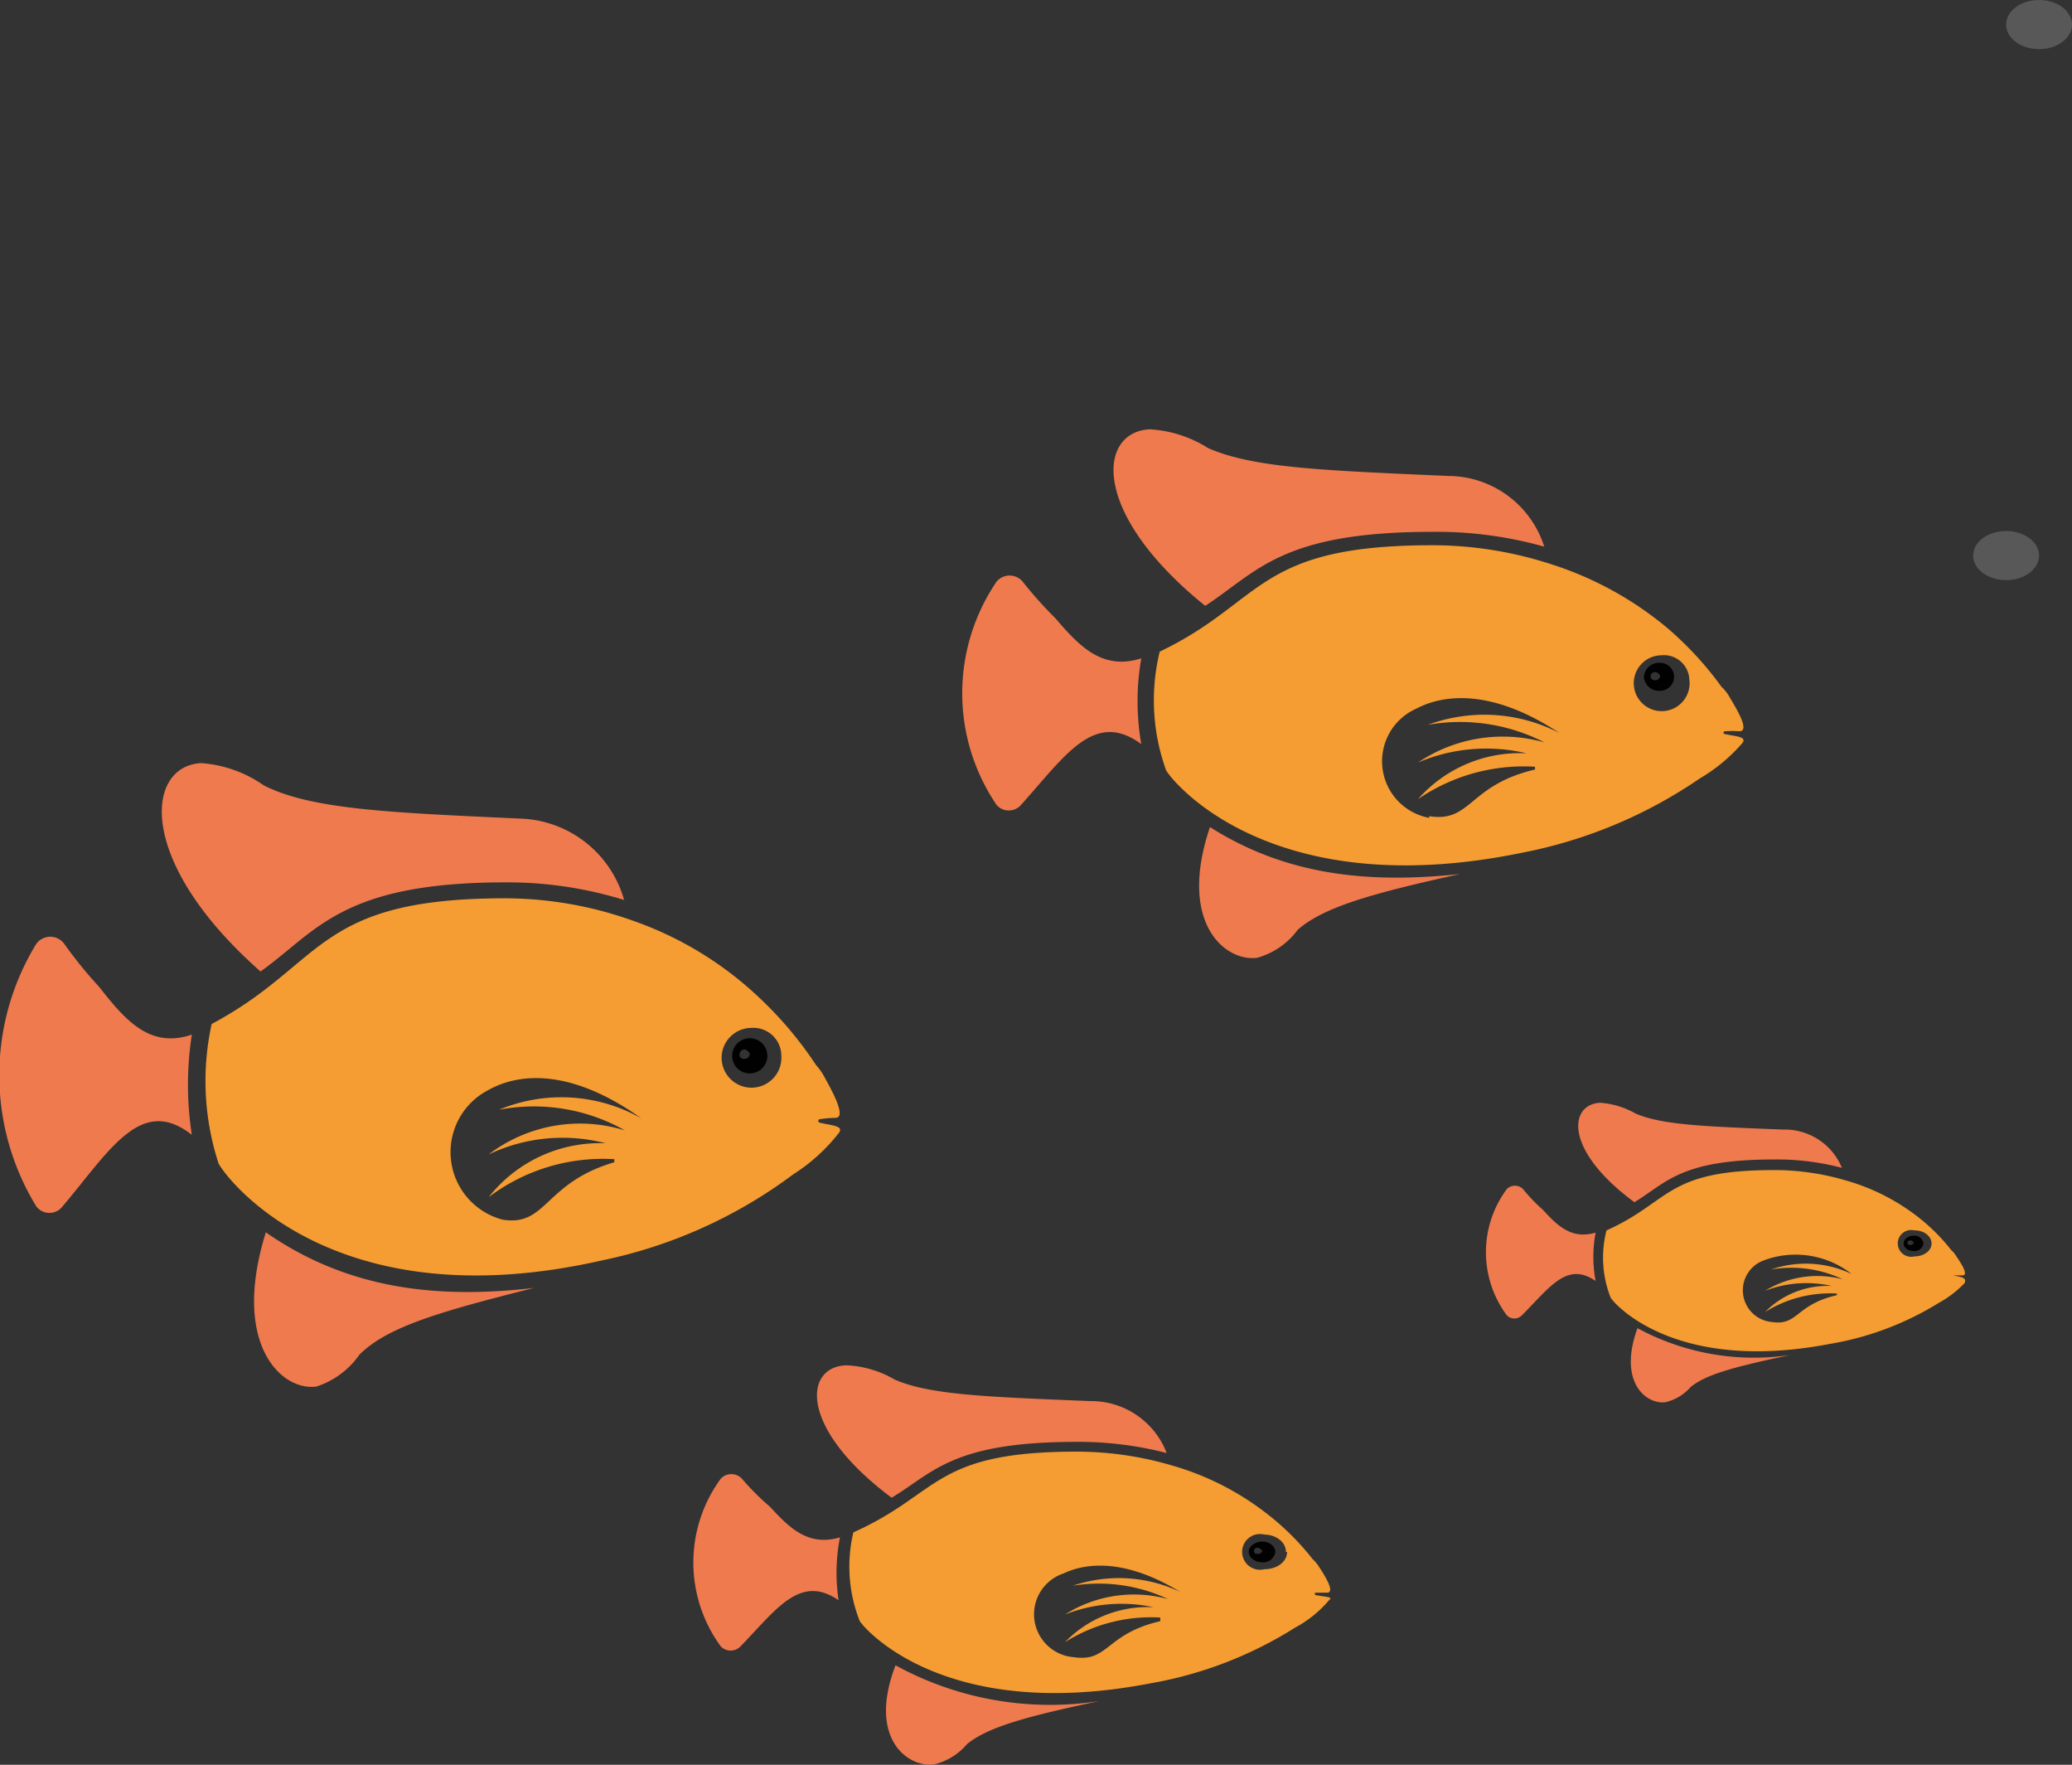 <svg id="Laag_1" data-name="Laag 1" xmlns="http://www.w3.org/2000/svg" viewBox="0 0 74.2 63.18"><rect x="0" y="0" width="74.2" height="63.18" fill="#333333" stroke="none"/><defs><style>.cls-1{fill:#fff;opacity:0.18;}.cls-2{fill:#ef7a4e;}.cls-3{fill:#f59d32;}.cls-4{fill:#010101;}</style></defs><title>vis</title><ellipse class="cls-1" cx="71.84" cy="19.89" rx="1.18" ry="0.88"/><ellipse class="cls-1" cx="73.02" cy="0.88" rx="1.18" ry="0.88"/><path class="cls-2" d="M38.65,57.08c-1.25,4,.56,5.69,1.81,5.52A3,3,0,0,0,42,61.46c1-1,2.87-1.54,6.25-2.39C44.78,59.47,41.59,59.12,38.65,57.08Z" transform="translate(-29.13 -12.96)"/><path class="cls-2" d="M38.46,47.74c2-1.42,2.88-3.19,8.76-3.19a14.12,14.12,0,0,1,4.26.63,4,4,0,0,0-3.63-2.91c-4.88-.22-7.58-.34-9.27-1.19a4.46,4.46,0,0,0-2.25-.8C34.33,40.39,34,43.81,38.46,47.74Z" transform="translate(-29.13 -12.96)"/><path class="cls-2" d="M36,50c-1.5.51-2.38-.51-3.32-1.71a15.55,15.55,0,0,1-1.25-1.54.62.62,0,0,0-1,0h0a9,9,0,0,0,0,9.4.59.59,0,0,0,.94,0c1.69-2,2.81-4,4.63-2.56A11.69,11.69,0,0,1,36,50Z" transform="translate(-29.13 -12.96)"/><path class="cls-3" d="M58.48,53.15c-.06,0-.06-.12,0-.12a4,4,0,0,1,.57-.05c.43,0-.19-1.09-.38-1.43a2,2,0,0,0-.31-.45,13.5,13.5,0,0,0-2.07-2.45h0a12.63,12.63,0,0,0-4.5-2.73h0a13.67,13.67,0,0,0-4.57-.8c-6.82,0-6.44,2.33-10.51,4.5a9.52,9.52,0,0,0,.25,5c.31.57,4.13,5.63,13.7,3.47A17.28,17.28,0,0,0,57.54,55a6.45,6.45,0,0,0,1.63-1.48C59.36,53.26,58.92,53.26,58.48,53.15Zm-1.37-2.39a1.07,1.07,0,1,1-1.07-1A1,1,0,0,1,57.11,50.76Zm-10,5.86A2.5,2.5,0,0,1,46.59,52c1.19-.68,3.07-.74,5.51,1A5.81,5.81,0,0,0,47,52.69a6.62,6.62,0,0,1,4.51.74,5.4,5.4,0,0,0-4.88.86,6.16,6.16,0,0,1,4.19-.4,5.07,5.07,0,0,0-4.19,1.93,6.78,6.78,0,0,1,4.5-1.36v.11C48.6,55.31,48.72,56.9,47.1,56.62Z" transform="translate(-29.13 -12.96)"/><path class="cls-4" d="M55.35,50.76a.63.63,0,0,0,1.26,0,.63.63,0,0,0-1.26,0Zm.44.11c-.12,0-.18-.06-.18-.17a.19.19,0,0,1,.18-.17.25.25,0,0,1,.19.17A.19.19,0,0,1,55.79,50.87Z" transform="translate(-29.13 -12.96)"/><path class="cls-2" d="M61.2,72.58c-1,2.6.42,3.66,1.37,3.55a2.22,2.22,0,0,0,1.19-.73c.76-.62,2.18-1,4.74-1.54A11.53,11.53,0,0,1,61.2,72.58Z" transform="translate(-29.13 -12.96)"/><path class="cls-2" d="M61.06,66.58c1.51-.91,2.18-2,6.63-2a12.6,12.6,0,0,1,3.22.4,2.9,2.9,0,0,0-2.74-1.86c-3.7-.15-5.74-.22-7-.77a3.74,3.74,0,0,0-1.71-.51C57.93,61.86,57.69,64.06,61.06,66.58Z" transform="translate(-29.13 -12.96)"/><path class="cls-2" d="M59.21,68c-1.14.33-1.8-.33-2.51-1.1a8.85,8.85,0,0,1-1-1,.52.52,0,0,0-.76,0h0a5.08,5.08,0,0,0,0,6,.49.49,0,0,0,.71,0c1.28-1.32,2.13-2.6,3.51-1.65A6.57,6.57,0,0,1,59.21,68Z" transform="translate(-29.13 -12.96)"/><path class="cls-3" d="M76.22,70.06s0-.08,0-.08l.43,0c.33,0-.14-.7-.28-.92a1.53,1.53,0,0,0-.24-.29,9.33,9.33,0,0,0-1.57-1.57h0a10,10,0,0,0-3.41-1.76h0a12.13,12.13,0,0,0-3.46-.51c-5.16,0-4.88,1.5-8,2.89A5.29,5.29,0,0,0,59.92,71c.24.36,3.13,3.62,10.38,2.23a14.31,14.31,0,0,0,5.21-2,4.18,4.18,0,0,0,1.23-1C76.89,70.13,76.55,70.13,76.22,70.06Zm-1-1.54c0,.37-.38.62-.81.62a.64.64,0,1,1,0-1.24C74.8,67.9,75.18,68.15,75.18,68.52ZM67.6,72.29a1.54,1.54,0,0,1-.38-3c.9-.43,2.32-.47,4.17.66a5.12,5.12,0,0,0-3.84-.22,5.8,5.8,0,0,1,3.41.48,4.62,4.62,0,0,0-3.69.55,5.5,5.5,0,0,1,3.17-.26,4.11,4.11,0,0,0-3.17,1.25,5.76,5.76,0,0,1,3.41-.88V71C68.73,71.45,68.83,72.47,67.6,72.29Z" transform="translate(-29.13 -12.96)"/><path class="cls-4" d="M73.85,68.52c0,.22.24.37.48.37a.43.43,0,0,0,.47-.37c0-.22-.24-.37-.47-.37S73.85,68.3,73.85,68.52Zm.33.07c-.09,0-.14,0-.14-.11s.1-.11.14-.11.15.08.15.11A.14.14,0,0,1,74.18,68.59Z" transform="translate(-29.13 -12.96)"/><path class="cls-2" d="M72.46,42.57C71.3,46,73,47.4,74.15,47.25a2.7,2.7,0,0,0,1.45-1c.93-.82,2.68-1.31,5.82-2C78.16,44.6,75.2,44.31,72.46,42.57Z" transform="translate(-29.13 -12.96)"/><path class="cls-2" d="M72.29,34.65C74.15,33.44,75,32,80.43,32a14.26,14.26,0,0,1,4,.53A3.62,3.62,0,0,0,81,30c-4.53-.2-7-.29-8.61-1a4.35,4.35,0,0,0-2.09-.67C68.45,28.42,68.16,31.32,72.29,34.65Z" transform="translate(-29.13 -12.96)"/><path class="cls-2" d="M70,36.53c-1.4.44-2.21-.43-3.08-1.44a14.42,14.42,0,0,1-1.17-1.31.61.61,0,0,0-.93,0h0a7.11,7.11,0,0,0,0,8,.58.58,0,0,0,.87,0c1.57-1.74,2.62-3.43,4.31-2.18A8.91,8.91,0,0,1,70,36.53Z" transform="translate(-29.13 -12.96)"/><path class="cls-3" d="M90.9,39.24a.05.05,0,0,1,0-.1,3.51,3.51,0,0,1,.52,0c.41,0-.17-.91-.34-1.2a1.51,1.51,0,0,0-.3-.39,12.13,12.13,0,0,0-1.91-2.08h0a12.32,12.32,0,0,0-4.19-2.31h0a13.76,13.76,0,0,0-4.25-.68c-6.34,0-6,2-9.77,3.81a7.37,7.37,0,0,0,.23,4.25c.29.49,3.84,4.78,12.74,2.95A16.93,16.93,0,0,0,90,40.83a6.09,6.09,0,0,0,1.51-1.25C91.72,39.33,91.31,39.33,90.9,39.24Zm-1.28-2a1,1,0,1,1-1-.82A.91.91,0,0,1,89.62,37.21Zm-9.31,5a2.06,2.06,0,0,1-.46-3.91c1.1-.58,2.85-.63,5.12.87a5.85,5.85,0,0,0-4.71-.29,6.61,6.61,0,0,1,4.18.63,5.43,5.43,0,0,0-4.53.72,6.22,6.22,0,0,1,3.89-.33,4.85,4.85,0,0,0-3.89,1.64,6.69,6.69,0,0,1,4.19-1.16v.1C81.71,41.07,81.83,42.42,80.31,42.18Z" transform="translate(-29.13 -12.96)"/><path class="cls-4" d="M88,37.21a.54.54,0,0,0,.58.48.49.49,0,1,0,0-1A.54.54,0,0,0,88,37.21Zm.41.1c-.12,0-.17-.05-.17-.15s.11-.14.17-.14.17.09.17.14A.16.16,0,0,1,88.4,37.31Z" transform="translate(-29.13 -12.96)"/><path class="cls-2" d="M87.77,60.51c-.71,1.94.32,2.74,1,2.65a1.71,1.71,0,0,0,.9-.54c.57-.47,1.64-.74,3.57-1.15A8.76,8.76,0,0,1,87.77,60.51Z" transform="translate(-29.13 -12.96)"/><path class="cls-2" d="M87.66,56c1.14-.69,1.64-1.53,5-1.53a9.13,9.13,0,0,1,2.43.3A2.21,2.21,0,0,0,93,53.4c-2.79-.11-4.32-.16-5.29-.57a3,3,0,0,0-1.28-.39C85.31,52.5,85.13,54.14,87.66,56Z" transform="translate(-29.13 -12.96)"/><path class="cls-2" d="M86.27,57.09c-.86.25-1.36-.24-1.89-.82a6.21,6.21,0,0,1-.71-.74.41.41,0,0,0-.58,0h0a3.79,3.79,0,0,0,0,4.52.38.38,0,0,0,.54,0c1-1,1.61-1.94,2.64-1.23A4.68,4.68,0,0,1,86.27,57.09Z" transform="translate(-29.13 -12.96)"/><path class="cls-3" d="M99.08,58.62a0,0,0,0,1,0,0l.33,0c.25,0-.11-.52-.22-.68a.87.87,0,0,0-.18-.22,6.93,6.93,0,0,0-1.18-1.18h0a7.54,7.54,0,0,0-2.57-1.31h0a9,9,0,0,0-2.6-.38c-3.89,0-3.68,1.12-6,2.16a3.91,3.91,0,0,0,.15,2.41c.17.27,2.35,2.7,7.81,1.66a10.78,10.78,0,0,0,3.93-1.47,3.84,3.84,0,0,0,.93-.71C99.58,58.68,99.33,58.68,99.08,58.62Zm-.78-1.14c0,.27-.29.46-.61.46a.48.48,0,1,1,0-.93C98,57,98.3,57.2,98.3,57.48Zm-5.71,2.81a1.14,1.14,0,0,1-.29-2.21,3.26,3.26,0,0,1,3.14.49,3.83,3.83,0,0,0-2.89-.16,4.28,4.28,0,0,1,2.57.35,3.58,3.58,0,0,0-2.78.41A4.12,4.12,0,0,1,94.73,59a3.13,3.13,0,0,0-2.39.93,4.39,4.39,0,0,1,2.57-.66v.06C93.44,59.66,93.52,60.43,92.59,60.29Z" transform="translate(-29.13 -12.96)"/><path class="cls-4" d="M97.3,57.48c0,.16.18.27.36.27a.32.32,0,0,0,.35-.27.32.32,0,0,0-.35-.28C97.48,57.2,97.3,57.31,97.3,57.48Zm.25.05c-.07,0-.11,0-.11-.08s.07-.08.11-.08.11.05.11.08A.1.1,0,0,1,97.55,57.53Z" transform="translate(-29.13 -12.96)"/></svg>